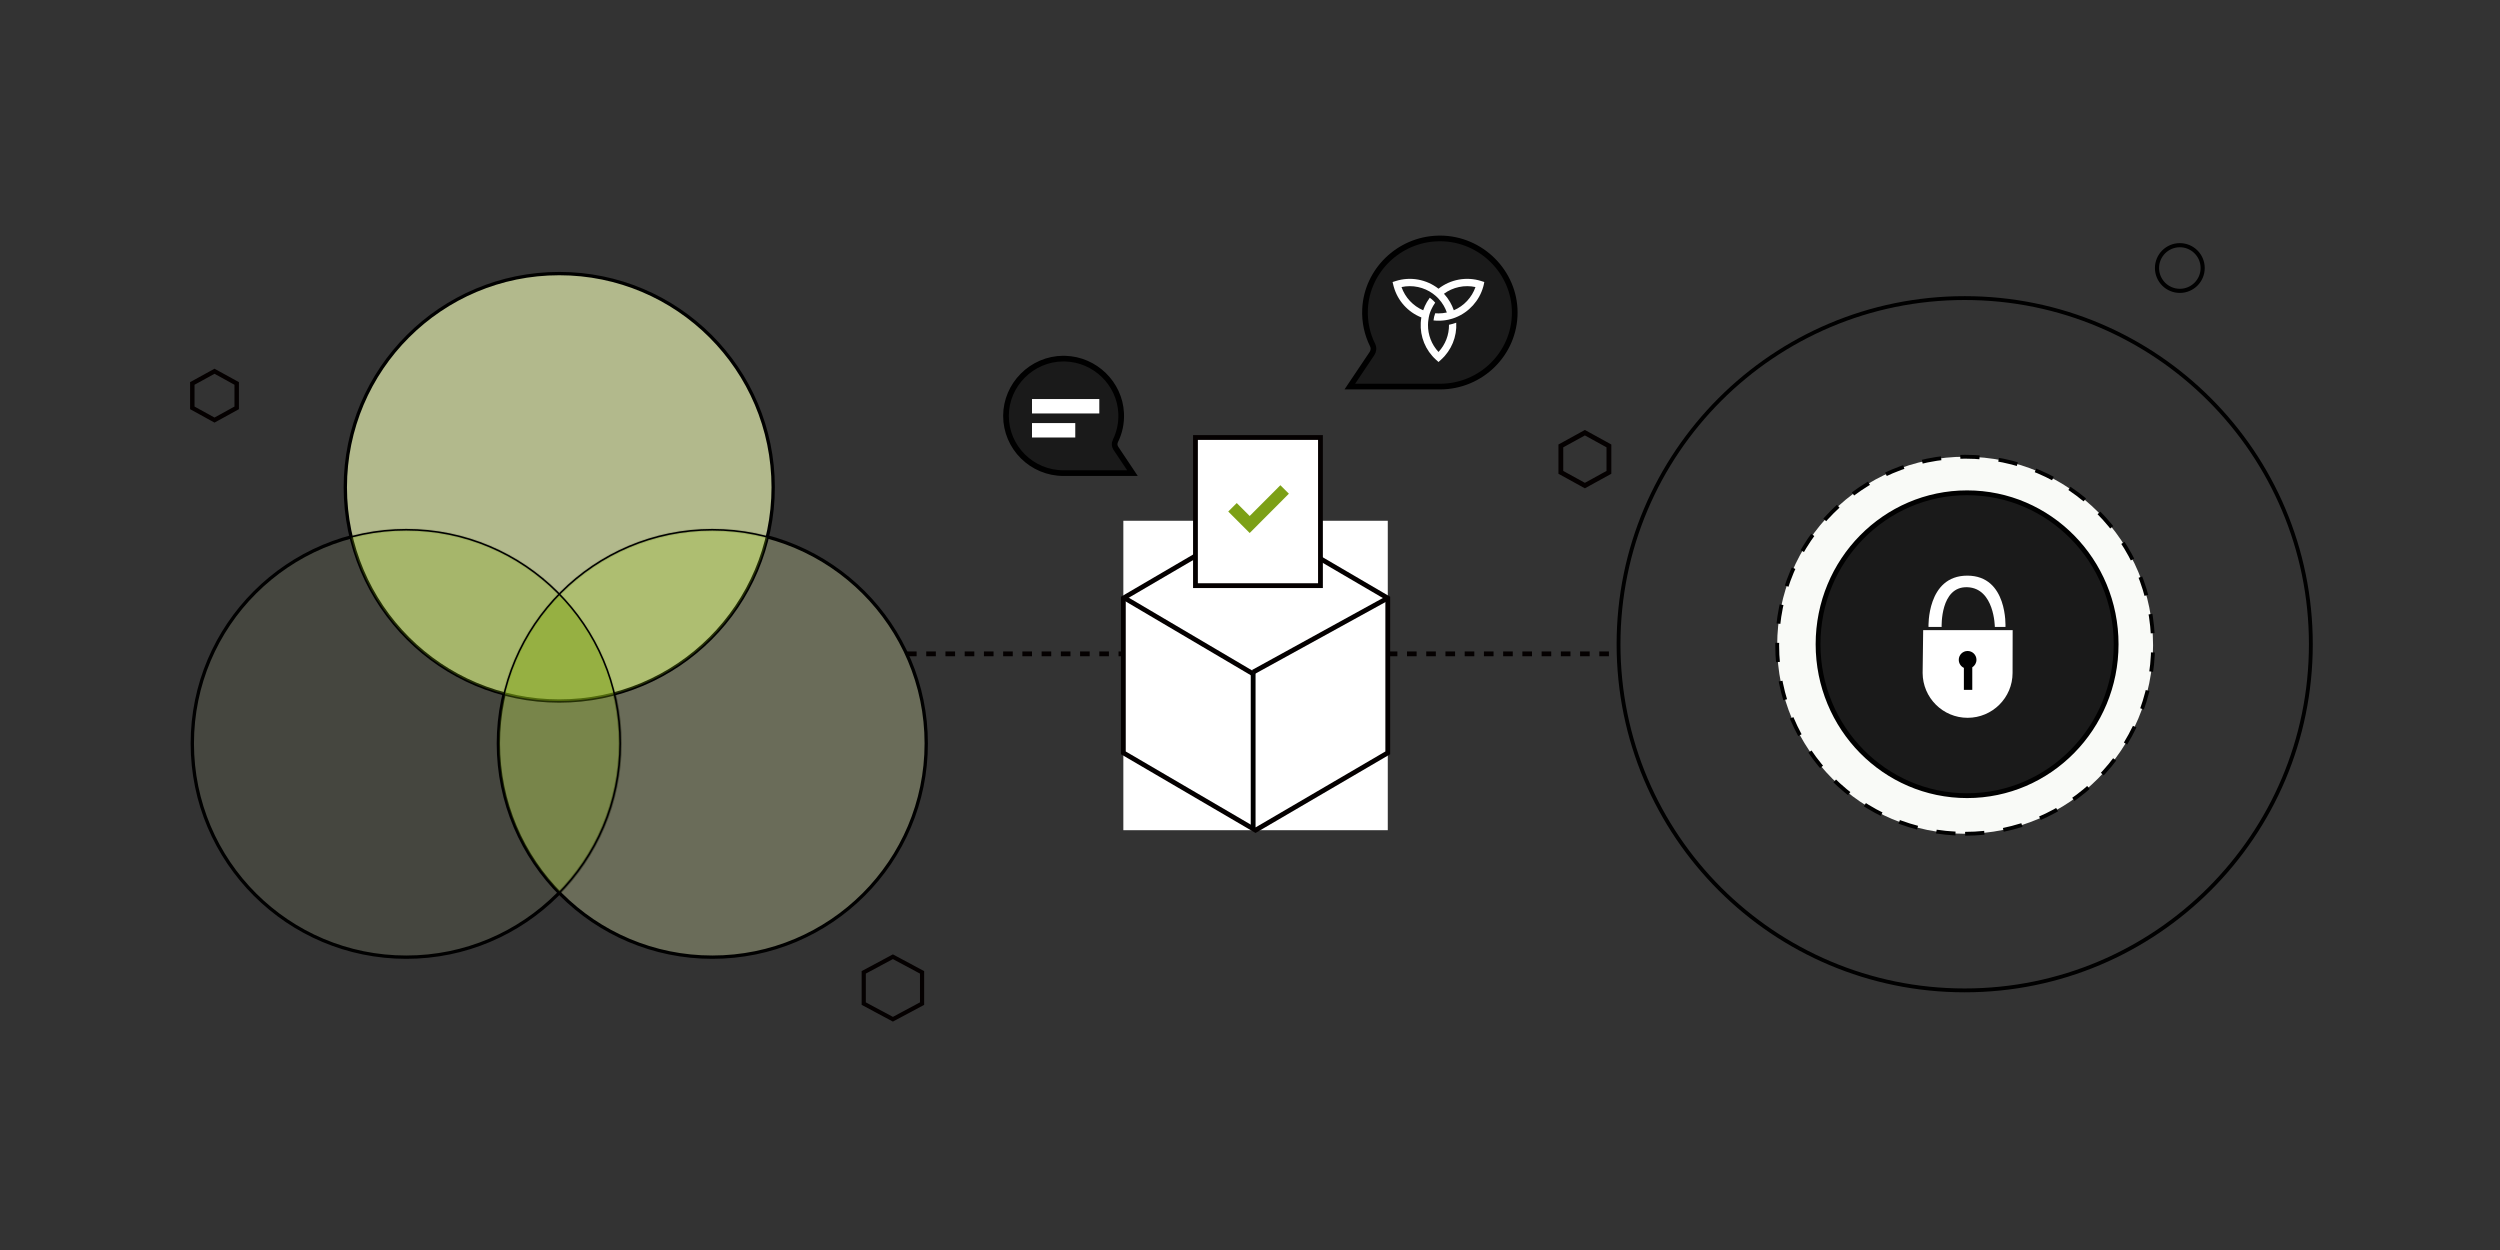 <svg width="520" height="260" viewBox="0 0 520 260" fill="none" xmlns="http://www.w3.org/2000/svg">
<rect x="0" y="0" width="520" height="260" fill="#333333" stroke="none"/>
<path d="M188.656 136L336.656 136" stroke="#040000" stroke-miterlimit="10" stroke-dasharray="2 2"/>
<path d="M191.79 208.75V202.25L185.722 199L179.656 202.25V208.75L185.722 212L191.79 208.75Z" stroke="#040000" stroke-width="0.867" stroke-miterlimit="10"/>
<path d="M334.656 98.25V92.75L329.656 90L324.656 92.75V98.25L329.656 101L334.656 98.25Z" stroke="#040000" stroke-miterlimit="10"/>
<path d="M408.656 206C448.421 206 480.656 173.765 480.656 134C480.656 94.236 448.421 62 408.656 62C368.892 62 336.656 94.236 336.656 134C336.656 173.765 368.892 206 408.656 206Z" stroke="black" stroke-width="0.8" stroke-miterlimit="10"/>
<path d="M408.747 173.425C430.336 173.425 447.837 155.869 447.837 134.212C447.837 112.556 430.336 95 408.747 95C387.158 95 369.656 112.556 369.656 134.212C369.656 155.869 387.158 173.425 408.747 173.425Z" fill="#F9FAF7" stroke="black" stroke-width="0.8" stroke-miterlimit="10" stroke-dasharray="4 4"/>
<path d="M440.156 134C440.156 151.404 426.27 165.5 409.156 165.5C392.043 165.5 378.156 151.404 378.156 134C378.156 116.596 392.043 102.5 409.156 102.5C426.27 102.5 440.156 116.596 440.156 134Z" fill="#1A1A1A" stroke="black"/>
<g clip-path="url(#clip0_6235_147206)">
<path d="M401.128 130.406C401.128 130.406 400.737 119.733 409.197 119.733C417.658 119.733 417.137 130.406 417.137 130.406H414.924C414.924 130.406 414.859 122.336 409.197 122.141C403.536 121.946 403.861 130.406 403.861 130.406H401.128Z" fill="white"/>
<path d="M418.615 139.974L418.633 131.066H409.327H400.02L399.908 139.974C399.926 145.124 404.106 149.304 409.262 149.304C414.417 149.304 418.615 145.13 418.615 139.974Z" fill="white"/>
<path d="M409.26 135.404C408.243 135.404 407.424 136.224 407.424 137.24C407.424 137.981 407.856 138.623 408.487 138.915V143.497H410.234V138.803C410.754 138.477 411.104 137.899 411.104 137.24C411.104 136.224 410.276 135.404 409.26 135.404Z" fill="black"/>
</g>
<path d="M453.406 60.499C456.029 60.499 458.155 58.373 458.155 55.75C458.155 53.127 456.029 51 453.406 51C450.783 51 448.656 53.127 448.656 55.75C448.656 58.373 450.783 60.499 453.406 60.499Z" stroke="black" stroke-width="0.86" stroke-miterlimit="10"/>
<rect width="55.001" height="64.362" transform="translate(233.656 108.319)" fill="white"/>
<path d="M233.656 124.236L260.644 140.154" stroke="#040000" stroke-miterlimit="10"/>
<path d="M260.645 139.808L288.316 124.583" stroke="#040000" stroke-miterlimit="10"/>
<path d="M288.657 156.592V124.408L261.155 108.319L233.656 124.408V156.592L261.155 172.681L288.657 156.592Z" stroke="#040000" stroke-miterlimit="10"/>
<path d="M260.656 140V172.5" stroke="black"/>
<rect x="248.656" y="91" width="26" height="30.815" fill="white" stroke="#040000" stroke-miterlimit="10"/>
<path d="M256.359 105.517L259.933 109.097L267.204 101.807" stroke="#7CA016" stroke-width="2.5" stroke-miterlimit="10"/>
<path d="M221.567 74.6L221.183 74.589C214.583 74.615 209.246 80.048 209.246 86.499C209.246 93.077 214.61 98.411 221.227 98.411H221.228H221.229H221.229H221.23H221.23H221.231H221.232H221.232H221.233H221.234H221.234H221.235H221.236H221.236H221.237H221.237H221.238H221.239H221.239H221.24H221.241H221.241H221.242H221.243H221.243H221.244H221.244H221.245H221.246H221.246H221.247H221.248H221.248H221.249H221.25H221.25H221.251H221.251H221.252H221.253H221.253H221.254H221.255H221.255H221.256H221.257H221.257H221.258H221.258H221.259H221.26H221.26H221.261H221.262H221.262H221.263H221.264H221.264H221.265H221.265H221.266H221.267H221.267H221.268H221.269H221.269H221.27H221.271H221.271H221.272H221.272H221.273H221.274H221.274H221.275H221.276H221.276H221.277H221.278H221.278H221.279H221.279H221.28H221.281H221.281H221.282H221.283H221.283H221.284H221.285H221.285H221.286H221.286H221.287H221.288H221.288H221.289H221.29H221.29H221.291H221.292H221.292H221.293H221.293H221.294H221.295H221.295H221.296H221.297H221.297H221.298H221.299H221.299H221.3H221.3H221.301H221.302H221.302H221.303H221.304H221.304H221.305H221.306H221.306H221.307H221.307H221.308H221.309H221.309H221.31H221.311H221.311H221.312H221.313H221.313H221.314H221.314H221.315H221.316H221.316H221.317H221.318H221.318H221.319H221.32H221.32H221.321H221.321H221.322H221.323H221.323H221.324H221.325H221.325H221.326H221.327H221.327H221.328H221.328H221.329H221.33H221.33H221.331H221.332H221.332H221.333H221.334H221.334H221.335H221.335H221.336H221.337H221.337H221.338H221.339H221.339H221.34H221.34H221.341H221.342H221.342H221.343H221.344H221.344H221.345H221.346H221.346H221.347H221.347H221.348H221.349H221.349H221.35H221.351H221.351H221.352H221.353H221.353H221.354H221.354H221.355H221.356H221.356H221.357H221.358H221.358H221.359H221.36H221.36H221.361H221.361H221.362H221.363H221.363H221.364H221.365H221.365H221.366H221.367H221.367H221.368H221.368H221.369H221.37H221.37H221.371H221.372H221.372H221.373H221.374H221.374H221.375H221.375H221.376H221.377H221.377H221.378H221.379H221.379H221.38H221.381H221.381H221.382H221.382H221.383H221.384H221.384H221.385H221.386H221.386H221.387H221.388H221.388H221.389H221.389H221.39H221.391H221.391H221.392H221.393H221.393H221.394H221.395H221.395H221.396H221.396H221.397H221.398H221.398H221.399H221.4H221.4H221.401H221.402H221.402H221.403H221.403H221.404H221.405H221.405H221.406H221.407H221.407H221.408H221.409H221.409H221.41H221.41H221.411H221.412H221.412H221.413H221.414H221.414H221.415H221.416H221.416H221.417H221.417H221.418H221.419H221.419H221.42H221.421H221.421H221.422H221.423H221.423H221.424H221.424H221.425H221.426H221.426H221.427H221.428H221.428H221.429H221.43H221.43H221.431H221.431H221.432H221.433H221.433H221.434H221.435H221.435H221.436H221.437H221.437H221.438H221.438H221.439H221.44H221.44H221.441H221.442H221.442H221.443H221.444H221.444H221.445H221.445H221.446H221.447H221.447H221.448H221.449H221.449H221.45H221.451H221.451H221.452H221.452H221.453H221.454H221.454H221.455H221.456H221.456H221.457H221.458H221.458H221.459H221.459H221.46H221.461H221.461H221.462H221.463H221.463H221.464H221.464H221.465H221.466H221.466H221.467H221.468H221.468H221.469H221.47H221.47H221.471H221.471H221.472H221.473H221.473H221.474H221.475H221.475H221.476H221.477H221.477H221.478H221.478H221.479H221.48H221.48H221.481H221.482H221.482H221.483H221.484H221.484H221.485H221.485H221.486H221.487H221.487H221.488H221.489H221.489H221.49H221.491H221.491H221.492H221.492H221.493H221.494H221.494H221.495H221.496H221.496H221.497H221.498H221.498H221.499H221.499H221.5H221.501H221.501H221.502H221.503H221.503H221.504H221.505H221.505H221.506H221.506H221.507H221.508H221.508H221.509H221.51H221.51H221.511H221.512H221.512H221.513H221.513H221.514H221.515H221.515H221.516H221.517H221.517H221.518H221.519H221.519H221.52H221.52H221.521H221.522H221.522H221.523H221.524H221.524H221.525H221.526H221.526H221.527H221.527H221.528H221.529H221.529H221.53H221.531H221.531H221.532H221.533H221.533H221.534H221.534H221.535H221.536H221.536H221.537H221.538H221.538H221.539H221.54H221.54H221.541H221.541H221.542H221.543H221.543H221.544H221.545H221.545H221.546H221.547H221.547H221.548H221.548H221.549H221.55H221.55H221.551H221.552H221.552H221.553H235.554L232.096 93.236L232.096 93.236L232.092 93.229C231.816 92.803 231.746 92.241 231.991 91.743L231.992 91.742C232.853 90.001 233.301 88.014 233.198 85.917L233.198 85.916C232.899 79.759 227.774 74.772 221.567 74.6Z" fill="#1A1A1A" stroke="black" stroke-width="1.179"/>
<path d="M299.052 49.603L299.549 49.59C308.13 49.621 315.067 56.652 315.067 64.999C315.067 73.509 308.096 80.411 299.493 80.411H299.493H299.492H299.491H299.49H299.489H299.489H299.488H299.487H299.486H299.485H299.484H299.484H299.483H299.482H299.481H299.48H299.48H299.479H299.478H299.477H299.476H299.475H299.475H299.474H299.473H299.472H299.471H299.471H299.47H299.469H299.468H299.467H299.466H299.466H299.465H299.464H299.463H299.462H299.462H299.461H299.46H299.459H299.458H299.457H299.457H299.456H299.455H299.454H299.453H299.453H299.452H299.451H299.45H299.449H299.448H299.448H299.447H299.446H299.445H299.444H299.444H299.443H299.442H299.441H299.44H299.439H299.439H299.438H299.437H299.436H299.435H299.435H299.434H299.433H299.432H299.431H299.431H299.43H299.429H299.428H299.427H299.426H299.426H299.425H299.424H299.423H299.422H299.422H299.421H299.42H299.419H299.418H299.417H299.417H299.416H299.415H299.414H299.413H299.413H299.412H299.411H299.41H299.409H299.408H299.408H299.407H299.406H299.405H299.404H299.404H299.403H299.402H299.401H299.4H299.399H299.399H299.398H299.397H299.396H299.395H299.395H299.394H299.393H299.392H299.391H299.39H299.39H299.389H299.388H299.387H299.386H299.386H299.385H299.384H299.383H299.382H299.381H299.381H299.38H299.379H299.378H299.377H299.377H299.376H299.375H299.374H299.373H299.372H299.372H299.371H299.37H299.369H299.368H299.368H299.367H299.366H299.365H299.364H299.363H299.363H299.362H299.361H299.36H299.359H299.359H299.358H299.357H299.356H299.355H299.354H299.354H299.353H299.352H299.351H299.35H299.35H299.349H299.348H299.347H299.346H299.345H299.345H299.344H299.343H299.342H299.341H299.341H299.34H299.339H299.338H299.337H299.336H299.336H299.335H299.334H299.333H299.332H299.332H299.331H299.33H299.329H299.328H299.327H299.327H299.326H299.325H299.324H299.323H299.323H299.322H299.321H299.32H299.319H299.318H299.318H299.317H299.316H299.315H299.314H299.314H299.313H299.312H299.311H299.31H299.31H299.309H299.308H299.307H299.306H299.305H299.305H299.304H299.303H299.302H299.301H299.301H299.3H299.299H299.298H299.297H299.296H299.296H299.295H299.294H299.293H299.292H299.292H299.291H299.29H299.289H299.288H299.287H299.287H299.286H299.285H299.284H299.283H299.283H299.282H299.281H299.28H299.279H299.278H299.278H299.277H299.276H299.275H299.274H299.274H299.273H299.272H299.271H299.27H299.269H299.269H299.268H299.267H299.266H299.265H299.265H299.264H299.263H299.262H299.261H299.26H299.26H299.259H299.258H299.257H299.256H299.256H299.255H299.254H299.253H299.252H299.251H299.251H299.25H299.249H299.248H299.247H299.247H299.246H299.245H299.244H299.243H299.242H299.242H299.241H299.24H299.239H299.238H299.238H299.237H299.236H299.235H299.234H299.233H299.233H299.232H299.231H299.23H299.229H299.229H299.228H299.227H299.226H299.225H299.224H299.224H299.223H299.222H299.221H299.22H299.22H299.219H299.218H299.217H299.216H299.215H299.215H299.214H299.213H299.212H299.211H299.211H299.21H299.209H299.208H299.207H299.206H299.206H299.205H299.204H299.203H299.202H299.202H299.201H299.2H299.199H299.198H299.197H299.197H299.196H299.195H299.194H299.193H299.193H299.192H299.191H299.19H299.189H299.189H299.188H299.187H299.186H299.185H299.184H299.184H299.183H299.182H299.181H299.18H299.18H299.179H299.178H299.177H299.176H299.175H299.175H299.174H299.173H299.172H299.171H299.171H299.17H299.169H299.168H299.167H299.166H299.166H299.165H299.164H299.163H299.162H299.162H299.161H299.16H299.159H299.158H299.157H299.157H299.156H299.155H299.154H299.153H299.153H299.152H299.151H299.15H299.149H299.148H299.148H299.147H299.146H299.145H299.144H299.144H299.143H299.142H299.141H299.14H299.139H299.139H299.138H299.137H299.136H299.135H299.135H299.134H299.133H299.132H299.131H299.13H299.13H299.129H299.128H299.127H299.126H299.126H299.125H299.124H299.123H299.122H299.121H299.121H299.12H299.119H299.118H299.117H299.117H299.116H299.115H299.114H299.113H299.112H299.112H299.111H299.11H299.109H299.108H299.108H299.107H299.106H299.105H299.104H299.103H299.103H299.102H299.101H299.1H299.099H299.099H299.098H299.097H299.096H299.095H299.094H299.094H299.093H299.092H299.091H299.09H299.09H299.089H299.088H299.087H299.086H299.085H299.085H299.084H299.083H299.082H299.081H299.081H299.08H299.079H299.078H299.077H299.076H299.076H299.075H280.762L285.378 73.531L285.378 73.531L285.383 73.525C285.709 73.023 285.79 72.364 285.502 71.783L285.502 71.782C284.383 69.529 283.8 66.958 283.935 64.246L283.935 64.245C284.323 56.278 290.982 49.825 299.052 49.603Z" fill="#1A1A1A" stroke="black" stroke-width="1.179"/>
<g clip-path="url(#clip1_6235_147206)">
<path d="M308.08 58.449C305.041 57.484 301.702 58.102 299.207 60.054C296.712 58.102 293.373 57.484 290.334 58.449L289.681 58.656L289.656 58.664L289.795 59.23L289.825 59.356C289.827 59.362 289.829 59.369 289.83 59.375C289.852 59.46 289.874 59.544 289.897 59.629C289.898 59.636 289.9 59.643 289.903 59.649C290.716 62.564 292.861 64.923 295.641 66.028C295.578 66.394 295.538 66.759 295.517 67.124C295.354 70.015 296.496 72.857 298.698 74.837L299.207 75.294L299.716 74.837C301.918 72.856 303.061 70.015 302.897 67.124C302.408 67.302 301.904 67.445 301.391 67.551C301.42 69.635 300.649 71.663 299.207 73.207C297.765 71.664 296.994 69.635 297.023 67.551C297.029 67.195 297.056 66.837 297.109 66.48C297.112 66.48 297.115 66.48 297.117 66.481C297.133 66.335 297.153 66.19 297.178 66.046C297.241 65.688 297.333 65.337 297.452 64.996C297.566 64.674 297.704 64.361 297.867 64.058C297.945 63.9 298.028 63.744 298.116 63.591C298.243 63.372 298.379 63.16 298.524 62.956C298.406 62.818 298.282 62.684 298.151 62.557C297.914 62.326 297.658 62.116 297.388 61.928C297.176 62.216 296.979 62.518 296.799 62.83C296.484 63.376 296.224 63.948 296.021 64.54C293.915 63.641 292.263 61.87 291.514 59.707C293.79 59.211 296.192 59.722 298.071 61.101C298.07 61.102 298.069 61.104 298.068 61.104C298.258 61.24 298.44 61.384 298.615 61.537C298.71 61.62 298.804 61.706 298.894 61.794C298.912 61.812 298.929 61.829 298.946 61.847C298.964 61.864 298.98 61.882 298.998 61.899C299.038 61.94 299.078 61.981 299.117 62.023C299.147 62.054 299.177 62.083 299.207 62.114C299.623 62.562 299.989 63.056 300.298 63.59C300.558 64.04 300.772 64.513 300.941 65C300.374 65.123 299.793 65.187 299.207 65.187C298.98 65.187 298.753 65.177 298.528 65.158C298.34 65.635 298.22 66.136 298.17 66.652C298.551 66.692 298.936 66.711 299.32 66.706C299.343 66.706 299.365 66.706 299.387 66.705C299.466 66.703 299.543 66.701 299.621 66.698C299.647 66.696 299.674 66.695 299.701 66.694C299.774 66.69 299.847 66.686 299.92 66.681C299.959 66.678 299.998 66.674 300.038 66.671C300.098 66.666 300.158 66.661 300.219 66.655C300.32 66.645 300.422 66.633 300.522 66.62C300.524 66.62 300.527 66.62 300.53 66.619C300.612 66.607 300.693 66.595 300.775 66.582C300.783 66.581 300.792 66.579 300.8 66.578C300.876 66.565 300.952 66.552 301.028 66.537C301.039 66.535 301.051 66.533 301.062 66.531C301.137 66.516 301.213 66.5 301.287 66.484C301.305 66.48 301.322 66.477 301.34 66.473C301.581 66.419 301.817 66.356 302.051 66.284C302.174 66.246 302.296 66.206 302.417 66.163L302.422 66.161C302.506 66.131 302.59 66.099 302.673 66.067C302.706 66.054 302.739 66.042 302.772 66.028C305.554 64.92 307.703 62.543 308.511 59.65C308.513 59.643 308.515 59.636 308.517 59.63C308.541 59.545 308.563 59.461 308.584 59.376C308.596 59.328 308.608 59.28 308.619 59.231C308.663 59.042 308.7 58.851 308.733 58.658L308.08 58.451V58.449ZM302.393 64.539C302.191 63.947 301.931 63.375 301.615 62.83C301.254 62.205 300.829 61.626 300.343 61.101C302.222 59.722 304.625 59.21 306.9 59.706C306.151 61.87 304.499 63.64 302.393 64.539Z" fill="white"/>
</g>
<path d="M228.656 83H214.656V86H228.656V83Z" fill="white"/>
<path d="M223.656 88H214.656V91H223.656V88Z" fill="white"/>
<path d="M84.499 199.092C109.074 199.092 128.997 179.19 128.997 154.639C128.997 130.089 109.074 110.187 84.499 110.187C59.923 110.187 40 130.089 40 154.639C40 179.19 59.923 199.092 84.499 199.092Z" fill="#E9F2B3" fill-opacity="0.1" stroke="black" stroke-width="0.692" stroke-miterlimit="10"/>
<path d="M148.159 199.092C172.735 199.092 192.657 179.19 192.657 154.639C192.657 130.089 172.735 110.187 148.159 110.187C123.583 110.187 103.66 130.089 103.66 154.639C103.66 179.19 123.583 199.092 148.159 199.092Z" fill="#E9F2B3" fill-opacity="0.3" stroke="black" stroke-width="0.692" stroke-miterlimit="10"/>
<path d="M116.323 145.813C140.899 145.813 160.821 125.911 160.821 101.36C160.821 76.809 140.899 56.907 116.323 56.907C91.747 56.907 71.824 76.809 71.824 101.36C71.824 125.911 91.747 145.813 116.323 145.813Z" fill="#E9F2B3" fill-opacity="0.7" stroke="black" stroke-width="0.692" stroke-miterlimit="10"/>
<path fill-rule="evenodd" clip-rule="evenodd" d="M116.329 123.575C108.491 131.589 103.66 142.551 103.66 154.639C103.66 166.728 108.491 177.69 116.329 185.704C124.167 177.69 128.997 166.728 128.997 154.639C128.997 142.551 124.167 131.589 116.329 123.575Z" fill="#7CA016" fill-opacity="0.3"/>
<path fill-rule="evenodd" clip-rule="evenodd" d="M159.617 111.676C154.961 131.253 137.344 145.815 116.323 145.815C112.361 145.815 108.52 145.298 104.863 144.327C109.519 124.75 127.136 110.188 148.158 110.188C152.12 110.188 155.961 110.705 159.617 111.676Z" fill="#7CA016" fill-opacity="0.3"/>
<path fill-rule="evenodd" clip-rule="evenodd" d="M127.791 144.325C124.133 145.297 120.289 145.815 116.323 145.815C95.303 145.815 77.686 131.254 73.029 111.678C76.688 110.706 80.532 110.188 84.497 110.188C105.518 110.188 123.135 124.749 127.791 144.325Z" fill="#7CA016" fill-opacity="0.3"/>
<path d="M49.233 84.836V79.758L44.616 77.219L40 79.758V84.836L44.616 87.375L49.233 84.836Z" stroke="#040000" stroke-width="0.923" stroke-miterlimit="10"/>
<path d="M148.159 199.092C172.735 199.092 192.657 179.19 192.657 154.639C192.657 130.088 172.735 110.186 148.159 110.186C123.583 110.186 103.66 130.088 103.66 154.639C103.66 179.19 123.583 199.092 148.159 199.092Z" stroke="black" stroke-width="0.335" stroke-miterlimit="10"/>
<path d="M84.499 199.092C109.074 199.092 128.997 179.19 128.997 154.639C128.997 130.088 109.074 110.186 84.499 110.186C59.923 110.186 40 130.088 40 154.639C40 179.19 59.923 199.092 84.499 199.092Z" stroke="black" stroke-width="0.335" stroke-miterlimit="10"/>
<defs>
<clipPath id="clip0_6235_147206">
<rect width="19" height="29.64" fill="white" transform="translate(399.656 119.68)"/>
</clipPath>
<clipPath id="clip1_6235_147206">
<rect width="19.076" height="17.294" fill="white" transform="translate(289.656 58)"/>
</clipPath>
</defs>
</svg>
